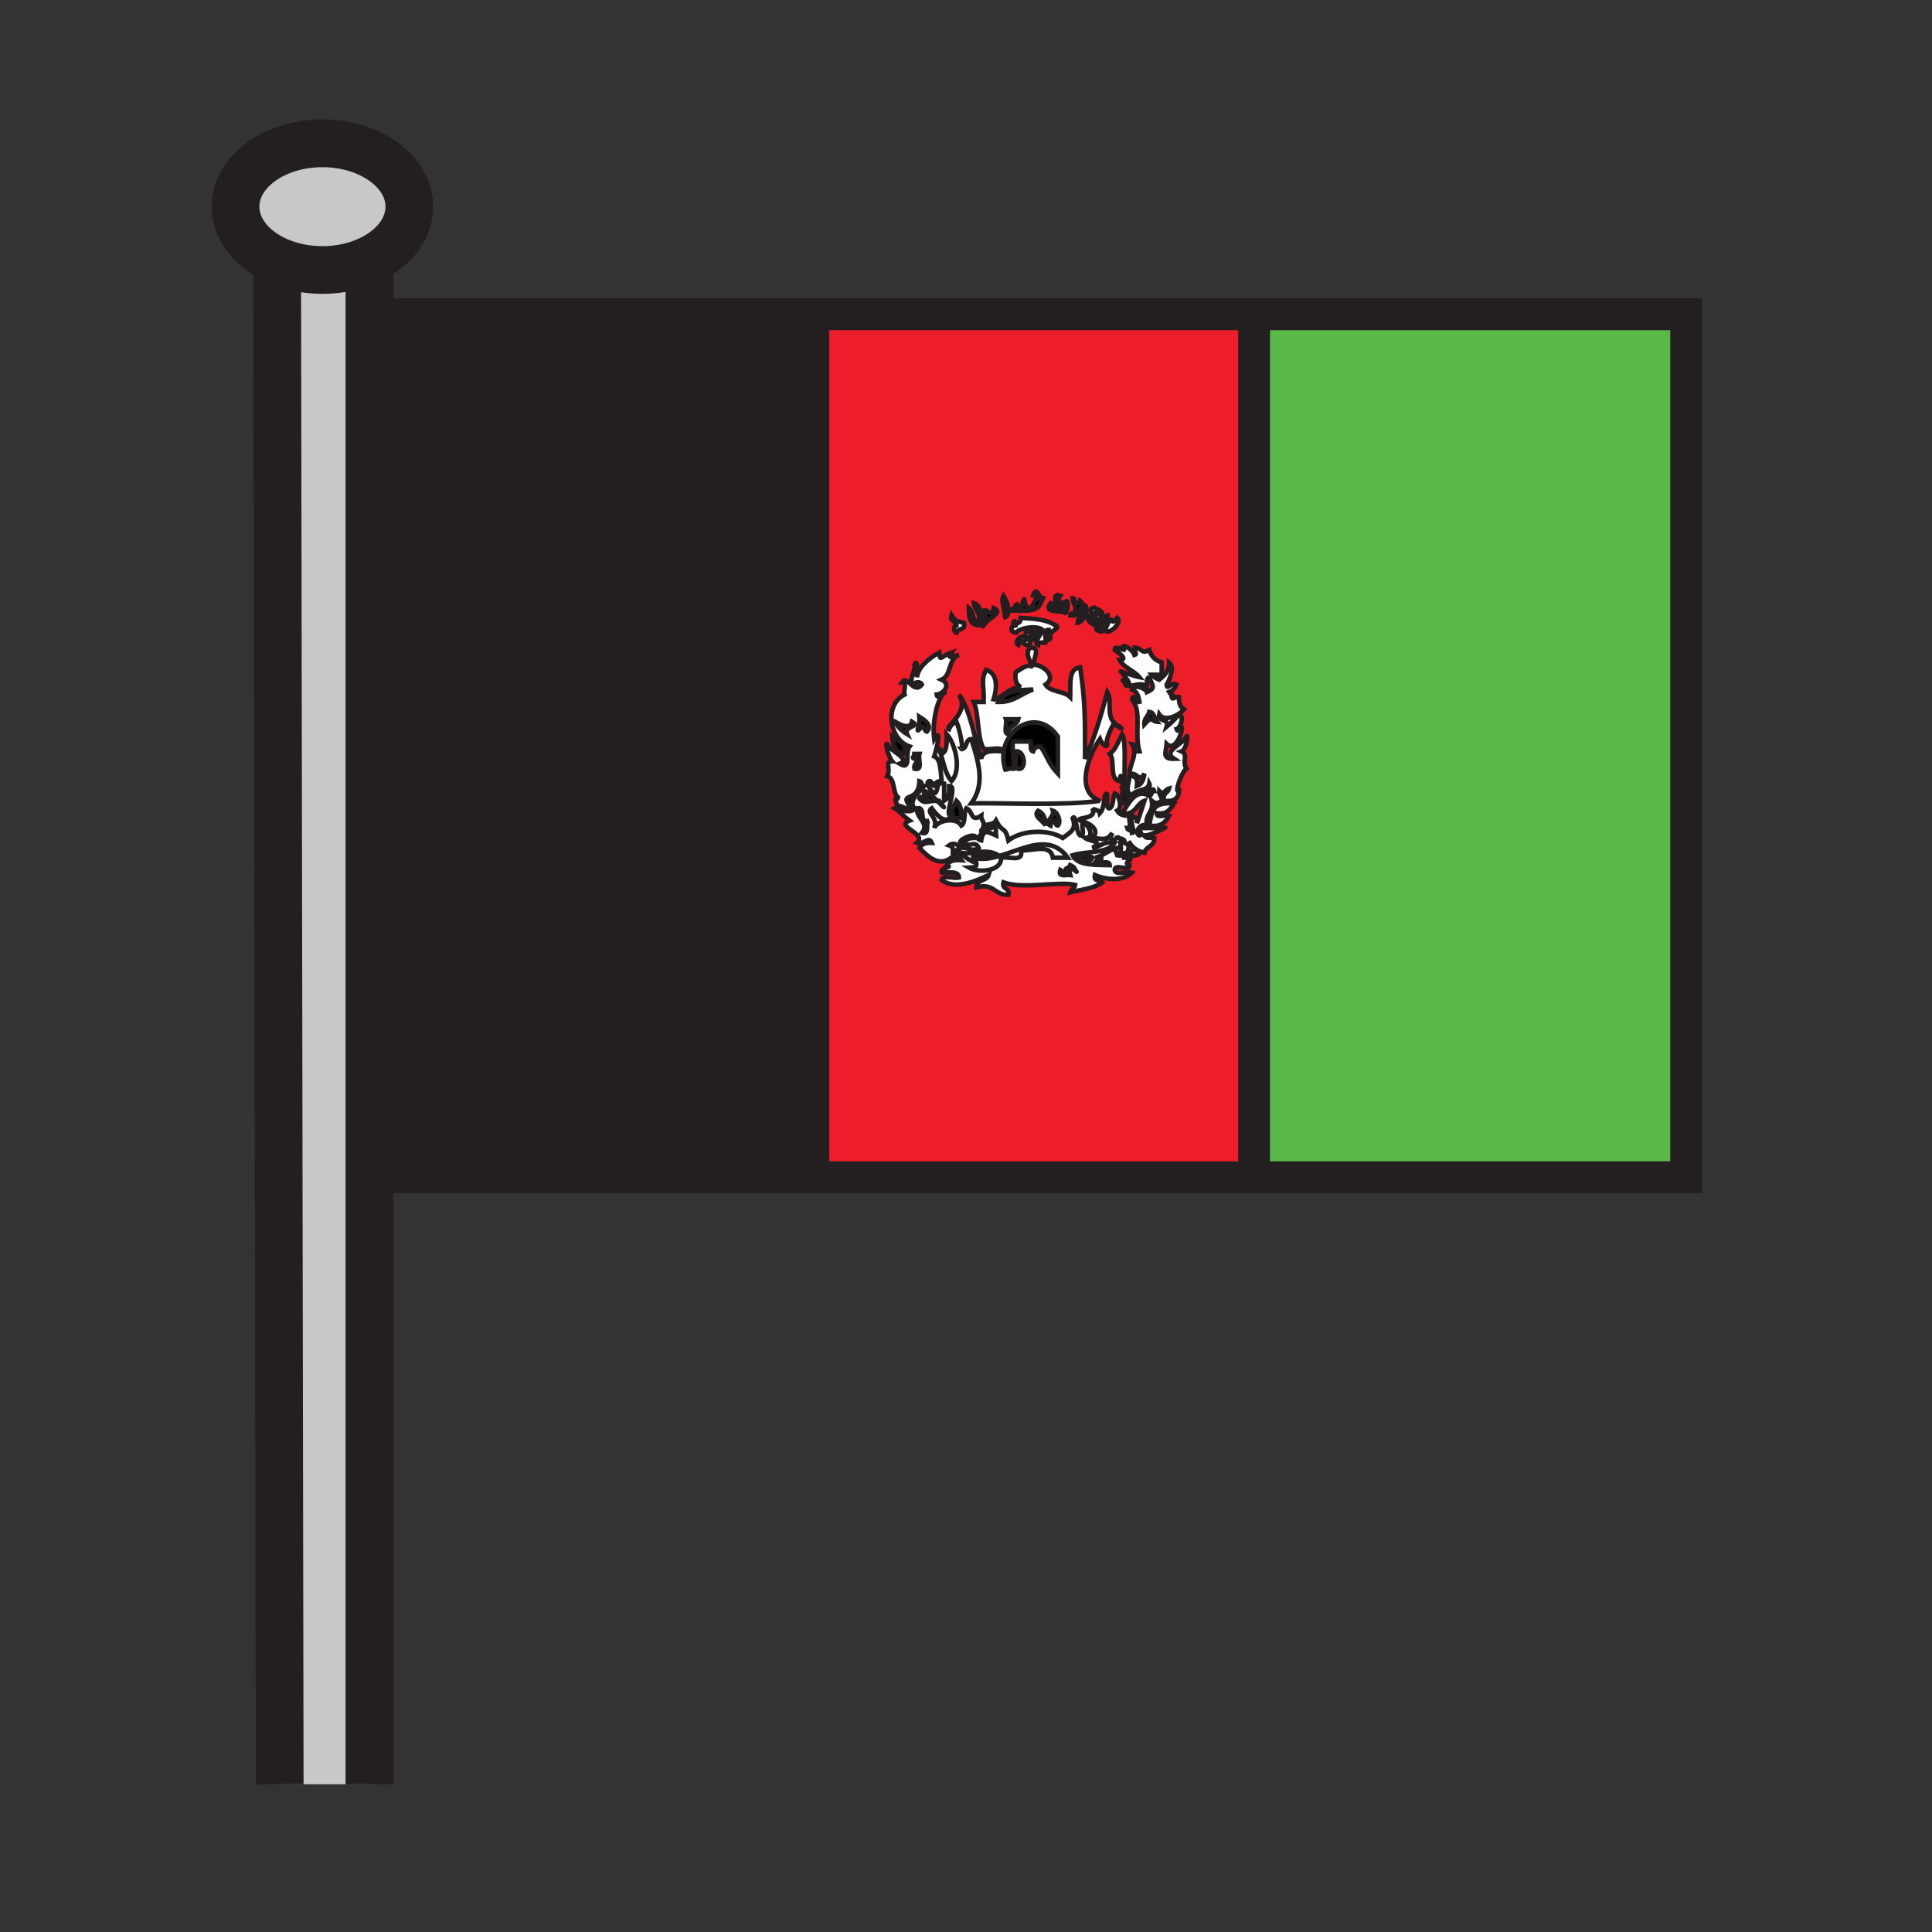 <?xml version="1.0" encoding="iso-8859-1"?>
<!-- Generator: Adobe Illustrator 12.0.1, SVG Export Plug-In . SVG Version: 6.00 Build 51448)  -->
<!DOCTYPE svg PUBLIC "-//W3C//DTD SVG 1.1//EN" "http://www.w3.org/Graphics/SVG/1.1/DTD/svg11.dtd">
<svg  version="1.1" id="Layer_1" xmlns="http://www.w3.org/2000/svg" xmlns:xlink="http://www.w3.org/1999/xlink" width="850.394" height="850.394"
	 viewBox="0 0 850.394 850.394" style="overflow:visible;enable-background:new 0 0 850.394 850.394;" xml:space="preserve">
<rect x="0" y="0" width="850.394" height="850.394" fill="#333333" stroke="none"/>
<g id="XMLID_1_">
	<g>
		<path style="fill:#C8C8C8;" d="M162.61,518.17v267.21h-39.49L122,114.77c5.8,2.59,12.62,4.08,19.92,4.08
			c7.62,0,14.73-1.63,20.69-4.43v23.92h-3.54l3.49,379.83H162.61z"/>
		<polygon style="fill:#58B947;" points="742.18,138.34 742.18,518.17 552,518.17 552,516 552,140 552,138.34 		"/>
		<path style="fill:#FFFFFF;" d="M510.24,314.41c1.85,2.65,5.75,1.64,8.569-0.2l0.141,0.2c-1.62,2.01-3.44,3.82-5.44,5.44
			c0.891-3.13-2.029-2.45-3.029-3.69C510.18,315.79,510.06,315.26,510.24,314.41z"/>
		<path style="fill:#FFFFFF;" d="M505.89,363.38c1.15-6.46,1.17-10.37,10.88-9.79c-1.59,2.4-2.88,5.1-7.609,4.35
			c-0.19,2.36,3.859,0.5,5.439,1.09C513.06,361.85,511.08,364.22,505.89,363.38z"/>
		<path d="M503.7,318.45c0-2.45,1.74-3.13,2.189-5.12c1.681,0.23,2.061,1.74,2.61,3.1c0.18,0.45,0.38,0.89,0.66,1.25
			c-2.09-0.18-2-2.79-5.45,1.09C503.7,318.66,503.7,318.55,503.7,318.45z"/>
		<path style="fill:#FFFFFF;" d="M501.54,308.97c-0.37-2.54-1.12-4.69-3.271-5.44c0.99-2.63,6.15-0.46,6.53,1.09
			c4.311-1.81,2.24-2.92,1.09-6.53l1.761-0.39c0.729,0.63,1.63,1.08,2.59,1.48c2.21-1.79,4.34-3.64,4.359-7.62
			c2.641,2.01,0.101,8.01-1.09,9.79c0.26,2.81,1.87-1.49,4.351,0c-0.61,1.57-1.7,2.66-3.261,3.27c0.61,1.02,3.021,1.65,1.091,2.18
			c0.47,1.61,1.39-0.43,3.26,0c-0.16,2.7,0.56,4.51,2.18,5.44c-0.59,0.68-1.399,1.37-2.32,1.97c-2.819,1.84-6.72,2.85-8.569,0.2
			c-0.181,0.85-0.061,1.38,0.24,1.75l-1.98,0.27c-0.55-1.36-0.93-2.87-2.61-3.1c-0.449,1.99-2.189,2.67-2.189,5.12l-2.99-0.02
			c0.06-4.11-0.16-7.91-2.44-10.55C498.88,304.73,499.97,309.55,501.54,308.97z"/>
		<path style="fill:#FFFFFF;" d="M493.92,357.94c2.561-3.54,5.68-11.32,11.97-7.61c1.181-0.27,0.74-2.17,2.181-2.18
			c-0.391-1.53-1.92-0.09-2.181,1.09c-3.26-0.72,1.04-2.33,0-4.36c-0.59,3.77-6.5,2.21-7.62,5.45c-3.43-1.85-1.35-5.07-1.079-8.71
			c2.859-0.33,3.569,1.51,3.26,4.35c2.149-0.75,2.899-2.9,3.26-5.44c-2.49,4.34-2.25-0.42-6.52,0c0.18-5,3.76-8.29,1.079-13.06
			c2.061,0.12,0.761,3.6,3.271,3.27c-1.19-3.85-0.88-8.23-0.83-12.31l2.99,0.02c0,0.1,0,0.21,0.01,0.32
			c3.45-3.88,3.36-1.27,5.45-1.09c-0.28-0.36-0.48-0.8-0.66-1.25l1.98-0.27c1,1.24,3.92,0.56,3.029,3.69c2-1.62,3.82-3.43,5.44-5.44
			c2.63,0.99,0.46,6.15-1.09,6.53c0.39,1.53,1.92,0.1,2.18-1.09c0.97,1.07-2.47,11.45-6.53,7.62c-0.31,3.69-2.16,6.68,3.26,6.53
			c-5.329-3.47,4.011-6.34,5.44-9.79c0.91-1.65,0.24,5.62-2.17,6.53c3.2,1.51,0.11,3.98,2.17,7.61c-2.06,1.34-5.61,11.12-3.26,9.8
			c-0.15,3.48-2.47,4.79-6.53,4.35c-0.93-3.47,1.71-3.36,2.18-5.44c-2.22,0.61-2.14,3.27-4.359,1.09c-0.13,1.95,1.34,2.29,1.09,4.35
			c-1.61,1.26-2.74,1.26-4.35,0c0.939,5.29-3.12,5.59-2.181,10.88c-2.229-0.92-4.03,1.08-4.21,2.69l-1.729-0.05
			c0.13-1.35-1.48-4.57-0.591-6.99c1.341,0.48,2.24,1.39,2.181,3.27c1.149-3.2,2.17-6.53,3.26-9.8
			C499.96,353.83,500.08,359.02,493.92,357.94z"/>
		<path d="M496.1,353.59c-3.93,1.03-1.52-4.29-2.18-6.53C496.7,347.18,496.08,350.71,496.1,353.59z"/>
		<path style="fill:#FFFFFF;" d="M492.83,319.85c2.5,1.71-1.03,0.32-1.96-1.3C491.4,319.02,492.04,319.46,492.83,319.85z"/>
		<path style="fill:#FFFFFF;" d="M492.83,343.8c-4.811-0.63-1.8-9.09-4.35-11.97c2.76-1.96,3.75-5.69,5.439-8.71
			c1.78,2.42,0.88,14.87,1.09,21.76C493.8,349.32,493.62,336.67,492.83,343.8z"/>
		<path style="fill:#FFFFFF;" d="M490.66,286.12c-0.311-2.98,6.5,1.93,3.26-1.09c0.76-2.07,4.95,1.47,5.44,3.26
			c1.62-0.47-0.431-1.39,0-3.26c3.85,0.36,2.68,2.99,6.529,1.09c0.83,2.8,2.641,4.61,5.44,5.44c0,1.81,0,3.63,0,5.44
			c-1.45,0-2.9,0-4.35,0c0.199,0.26,0.42,0.49,0.67,0.7l-1.761,0.39c-1.479,0.34-0.899,2.72-1.09,4.35
			c-2.68-3.49-9.5,2.09-9.79-2.17c-2.59-2.19,1.21,0.48,2.181,1.08c-0.641-2.26-2.29-3.51-3.271-5.44
			c-3.07-1.38,5.49,1.78,7.62,2.18c-2.43-3.01-6.82-4.06-8.71-7.62C496.22,290.44,493.65,288.05,490.66,286.12z"/>
		<path style="fill:#FFFFFF;" d="M490.66,317.68c-0.05,0.29,0.04,0.59,0.21,0.87c-0.16-0.13-0.311-0.28-0.45-0.42
			C490.5,317.97,490.58,317.82,490.66,317.68z"/>
		<path style="fill:#FFFFFF;" d="M486.3,277.41c4.41-10.15,1.61-0.25,5.44-5.44C494.31,273.73,488.16,279.87,486.3,277.41z"/>
		<path style="fill:#FFFFFF;" d="M475.42,361.21c-2.35-1.72,7.73-0.18,5.44-5.44c0.88,0.93,2.979,0.64,3.26,2.17
			c1.16-1.17,1.56-3.11,1.85-5.16c0.11-0.81,0.21-1.64,0.33-2.45c2.351-3.99-0.41,6.08,2.181,5.44c1.8-1.1,1.18-4.62,2.18-6.53
			c1.84,0.44,3.63,6.38,1.08,7.62c0.93,1.61,2.74,2.34,5.45,2.17c-0.601,1.58,1.27,5.63-1.091,5.44c0.271,1.19,2.16,0.74,2.17,2.18
			c0.391-0.03,0.561-0.26,0.591-0.63l1.729,0.05c-0.09,0.76,0.19,1.43,0.95,1.67c2.46-0.61-1.32-1.7,1.09-3.27c3.26,0,6.53,0,9.79,0
			c2.561-1.39-5.47,3.41-8.71,3.27c0.34,1.47,2.73,0.9,4.36,1.09c0.189,3.82-3.681,3.58-4.36,6.53c-1.09-0.25-2.06-0.6-2.93-1.06
			c-1.5-0.8-2.69-1.91-3.59-3.3c-1.261,0.54,1.279,5.69-4.36,4.36c1.84-2.52-1.73-6.57,2.18-4.36c0.33-2.51-3.149-1.21-3.27-3.26
			c0.41,1.9-4.38,3.97-2.17-1.09c-2.45,3.51-3.62,2.64-8.71,2.18C484.35,365.47,480.08,362.32,475.42,361.21z"/>
		<path style="fill:#FFFFFF;" d="M485.21,277.41c-0.47,1.62-1.39-0.43-3.26,0c2.45-1.54,2.14-5.84,5.439-6.53
			C487.16,272.93,483.03,276.54,485.21,277.41z"/>
		<path style="fill:#FFFFFF;" d="M481.95,275.24c-1.59-0.95-3.45-1.63-3.271-4.36c2.17,0.02,1.391,2.97,4.36,2.18
			c-1.09-1.45-1.8-3.28-3.271-4.35c1.95-2.65,4.021-0.58,2.181,2.17c0.97-0.48,1.95-0.95,2.17-2.17
			C487.08,270.35,482.39,273.4,481.95,275.24z"/>
		<path d="M474.33,274.15c0.28-3.35,2.36-4.9,3.27-7.62C479.35,267.65,477,273.84,474.33,274.15z"/>
		<path d="M480.86,377.53c-1.29,2.93-5.67,0-7.62,0C473.92,375.21,479.94,376.51,480.86,377.53z"/>
		<path d="M473.24,269.79c0.79-3.32-1.11-3.96-1.09-6.52c1.06,0.03,0.85,1.33,1.09,2.17c1.27,0.18,1.939-0.24,2.18-1.09
			c1.86,1.24-0.38,7.53-4.35,6.53C471.1,269.83,472.4,270.04,473.24,269.79z"/>
		<path d="M471.07,385.15c-1.931-0.25-5.45,1.1-4.36-2.18c0.88,0.58,1.771,1.14,3.271,1.09c-2.16-2.51,0.27-1.21,1.09-3.26
			c0.97,0.48,1.939,0.95,2.17,2.17C476.13,386.16,469.25,378.39,471.07,385.15z"/>
		<path d="M462.36,265.44c1.06,0.03,0.85,1.33,1.09,2.18c3.09,0.19-1.32-7.12,3.26-5.44c-0.91,1.26-1.43,2.92-1.08,5.44
			c1.68-2.62,2.28-4.65,2.17,1.09c1.28-0.18,0.92-1.99,1.09-3.27c1.49-3.47,1.49,4.26,0,4.35
			C467.92,268.4,458.89,270.38,462.36,265.44z"/>
		<path d="M462.36,363.38c-3.17-1.52,1.93-3.74,1.09-6.52c2.41,0.76,3.609,5.1,2.18,6.52c-1.06-0.03-0.85-1.33-1.09-2.17
			C463.57,361.69,462.59,362.16,462.36,363.38z"/>
		<path d="M460.18,363.38c-1.08-2.31-5.609-4.05-3.26-6.52C459.2,357.84,460.24,360.07,460.18,363.38z"/>
		<path d="M439.51,308.97c2.351-4.54,8.391-5.39,15.23-5.44C449.5,305.18,446.5,309.07,439.51,308.97z"/>
		<path style="fill:#FFFFFF;" d="M448.21,283.94c-2.5-1.36,2.66-6.27,3.271-2.17c1.609-0.48-0.431-1.4,0-3.27
			c2.779-1.87,3.81,1.25,5.439-1.09c3.21,0.95-2.53,1.63-1.09,4.36c-1.271-0.18-0.92-1.99-1.09-3.27c-2.26,0.28-0.3,4.78-2.17,5.44
			C449.5,284.14,449.84,279.66,448.21,283.94z"/>
		<path d="M449.3,338.35c-4.14,0.88-1.38-5.14-2.18-7.61C450.36,330.13,451.96,336.67,449.3,338.35z"/>
		<path d="M444.95,268.71c0.71-1.11,2.5-1.13,2.17-3.27c2.95,4.12,2.64,0.31,3.27-1.09c1.261-2.66-0.51,3.27,3.261,3.27
			c1.479-1.07,1.409-3.67,3.27-4.35c-0.03-1.06-1.33-0.85-2.18-1.09c1.63-4.59,1.95,0.6,4.359,1.09
			C456.97,267.63,457.85,269.31,444.95,268.71z"/>
		<path style="fill:#FFFFFF;" d="M446.04,274.15c0.2-1.24,1.09-0.61,1.08,0c1.86,0.4,2.06-0.85,2.18-2.18
			c5.601,0.35,11.01,0.48,15.24,3.27c3.04,1.4-3.43,2.25-2.18,5.44c-1.4,3.38-1.4-3.09,0-3.27c-3.66-1.12-1.69,3.39-2.181,5.44
			c-1.54-0.09-3.08-0.18-3.26,1.09c-2.08-0.77,1.32-5.11,2.18-6.53c-2.529-2.45-10.38-0.99-11.979,1.09c-2.54-0.32-2.54-2.94,0-3.26
			C447.33,274.31,446.7,274.21,446.04,274.15z"/>
		<path d="M443.86,323.12c-2.4-0.14-0.46-4.62-1.091-6.53c1.811,0,3.631,0,5.44,0C447.54,319.54,443.67,319.3,443.86,323.12z"/>
		<path d="M442.77,339.44c-5.97-16.3,12.931-29.8,22.86-15.23c0,5.44,0,10.88,0,16.32c-4.28-4.57-4.51-7.57-7.62-11.97
			c-1.859-0.05-2.819,0.81-3.27,2.18c-1.471-0.34-0.9-2.73-1.09-4.36c-2.53,0-5.07,0-7.61,0c-1.05,0.77,0.71,7.94,0,11.97
			C444.49,338.26,442.96,338.18,442.77,339.44z"/>
		<path d="M441.68,271.97c2.03-1.04-1.649-6.83,0-9.79C443.07,264.16,445.79,271.04,441.68,271.97z"/>
		<path d="M432.98,275.24c-1.561,2.03,2.26-3.07,0-6.53c1.75-0.31,1.869,1.03,3.26,1.08c1.06-0.02,0.85-1.33,1.09-2.17
			C442.25,269.61,434.08,272.56,432.98,275.24z"/>
		<path style="fill:#FFFFFF;" d="M431.89,369.91c-1.17-0.26-1.37-0.63-1.18-1.09c0.32-0.83,1.85-1.96,1.18-3.26
			c0.19-0.53,0.67-0.75,1.29-0.85c1.57-0.26,3.95,0.3,4.15-1.33c1.479,0.34,0.9,2.73,1.09,4.36
			C434.9,366.24,432.72,364.57,431.89,369.91z"/>
		<path style="fill:#FFFFFF;" d="M421.01,374.27c2.81-3.22,6.82,1.51,9.79-1.09c-1.74-3.59-4.069,0.15-6.53-2.18
			c0.93-1.61,2.74-2.34,5.44-2.17l1-0.01c-0.19,0.46,0.01,0.83,1.18,1.09c0.83-5.34,3.011-3.67,6.53-2.17
			c-0.189-1.63,0.39-4.02-1.09-4.36c-0.2,1.63-2.58,1.07-4.15,1.33l-0.199-1.33c1.939-0.6,4.52-0.55,5.439-2.17
			c3,5.85,3.9,2.02,5.44,8.7c5.939-4.55,17.25-5.12,23.939-1.08c3.22-2.53,6.25-3.57,4.351-8.71c1.529-2.16,1.51,6.4,3.27,7.62
			c2.36,0.18,0.49-3.86,1.09-5.44c2.271-0.24,5.88,6.57,1.09,6.53c2.15,1.67,8.49,1.24,3.261,4.35c3.63-0.37,4.83-3.15,9.8-2.18
			c-3.12,4.86-12.45,3.52-18.51,5.44c0.069,0.15,0.14,0.29,0.22,0.42l-2.39,0.67c-10.58-14.81-28.36,3.66-41.36,0
			c-2.36-2.08,7.96-0.68,10.89-1.09C432.56,372.4,425.66,377.91,421.01,374.27z"/>
		<path d="M430.8,275.24c-3.859-0.13-4.38-3.61-4.35-7.62c1.81,1.45,1.689,4.84,3.26,6.53c3.55-2.58-1-6.17-1.09-8.71
			C431.73,266.25,433.06,272.43,430.8,275.24z"/>
		<path style="fill:#FFFFFF;" d="M424.27,371c-5.42,0.42,4.63-5.46,5.44-2.17C427.01,368.66,425.2,369.39,424.27,371z"/>
		<path style="fill:#FFFFFF;" d="M423.48,329.62c-0.05,0.19-0.15,0.22-0.3,0.03C423.29,329.65,423.39,329.64,423.48,329.62z"/>
		<path d="M419.92,360.12c-2.45-2.44,0.07-5.45,1.09-7.62c1.68,1.58,2.28,4.25,2.17,7.62C422.1,360.12,421.01,360.12,419.92,360.12z
			"/>
		<path style="fill:#FFFFFF;" d="M417.74,372.09c2.72-2.09,4.47,1.66,6.53-1.09c2.46,2.33,4.79-1.41,6.53,2.18
			c-2.97,2.6-6.98-2.13-9.79,1.09c4.65,3.64,11.55-1.87,18.5,2.17c-2.93,0.41-13.25-0.99-10.89,1.09c13,3.66,30.78-14.81,41.36,0
			c-2.181,0-4.351,0-6.53,0c-1.22-6.48-8.9-2.81-14.15-3.26c1.55,5.54-5.479,2.5-8.7,3.26c0.46,5.94-9.729,6.93-14.149,4.35
			c1.71-0.1,3.77,0.15,3.26-2.17c-3.29-0.39-7.37-5.62-9.79-3.27C418.45,375.7,420.87,373.13,417.74,372.09z"/>
		<path style="fill:#FFFFFF;" d="M421.01,275.24c-0.02-2.17-2.97-1.39-2.18-4.36c2,3.13,2.71,2.46,5.44,3.27
			c0.96,3.49-2.82,2.25-3.26,4.35C419.62,278.25,419.58,275.25,421.01,275.24z"/>
		<path style="fill:#FFFFFF;" d="M447.12,330.74c0.8,2.47-1.96,8.49,2.18,7.61C451.96,336.67,450.36,330.13,447.12,330.74z
			 M442.77,316.59c0.631,1.91-1.31,6.39,1.091,6.53c-0.19-3.82,3.68-3.58,4.35-6.53C446.4,316.59,444.58,316.59,442.77,316.59z
			 M465.63,324.21c-9.93-14.57-28.83-1.07-22.86,15.23c0.19-1.26,1.721-1.18,3.271-1.09c0.71-4.03-1.05-11.2,0-11.97
			c2.54,0,5.08,0,7.61,0c0.189,1.63-0.381,4.02,1.09,4.36c0.45-1.37,1.41-2.23,3.27-2.18c3.11,4.4,3.34,7.4,7.62,11.97
			C465.63,335.09,465.63,329.65,465.63,324.21z M439.51,308.97c6.99,0.1,9.99-3.79,15.23-5.44
			C447.9,303.58,441.86,304.43,439.51,308.97z M421.01,317.68c-1.57,0.61-2.66,1.7-3.27,3.26c-2.3-1.14,9.439-7.09,4.36-15.23
			c5.26,7.43,6.61,18.77,9.79,28.29c0.5-3.85,5.15-3.55,9.79-3.26c-0.81-2.46-6.1-0.43-8.699-1.09
			c-3.021-5.33-1.931-14.76-4.36-20.68c1.46,0,2.91,0,4.36,0c0.279-7.16-1.431-9.55,1.09-14.14c5.5,1.65,4.64,8.71,3.26,13.05
			c2.11,0.62,6.77-5.52,11.97-5.44c-1.85-1.05-2.8-3-2.18-6.53c2.11-1.3,5.52-4.15,7.62-2.17c-0.88-1.74-4.12-6.64-1.09-8.71
			c5.35-0.07-0.42,6.84,2.18,7.62c4.11,0.62,9.22,5.47,4.35,8.7c2.11,3.34,8.17,2.72,10.891,5.45c0.22-5.59-0.94-12.55,4.35-13.06
			c2.16,13.92,2.24,22.28,2.18,40.26c4.061-9,7.051-19.06,9.79-29.38c2.42,3.83-0.649,9.64,3.03,13.51c-1.43,2.62-4.1,8.2-3.03,9.34
			c-0.319,2.59-2.939-1.21-3.27-2.17c-4.64,6.69-11.36,22.89,0,27.2c-16.51,2.22-41.66,0.83-56.58,1.09
			c6.22-8.48,3.26-17.86,0-28.29c-2.69,0.1-1.65,3.93-4.06,4.32C423.79,328.49,422.58,321.61,421.01,317.68z"/>
		<path style="fill:#FFFFFF;" d="M416.35,304.64c-0.07,0.02-0.14,0.04-0.22,0.07C416.2,304.67,416.28,304.65,416.35,304.64z"/>
		<path style="fill:#FFFFFF;" d="M466.71,382.97c-1.09,3.28,2.43,1.93,4.36,2.18c-1.82-6.76,5.06,1.01,2.17-2.18
			c-0.23-1.22-1.2-1.69-2.17-2.17c-0.82,2.05-3.25,0.75-1.09,3.26C468.48,384.11,467.59,383.55,466.71,382.97z M422.1,386.24
			c-0.16-3.11-4.54-1.99-7.62-2.18c-0.95-2.23,5.53-2.17,2.17-3.26c1-1.9,3.41-2.4,6.53-2.18c-0.79-1.02-1.98-1.65-3.26-2.18
			c2.42-2.35,6.5,2.88,9.79,3.27c0.51,2.32-1.55,2.07-3.26,2.17c4.42,2.58,14.609,1.59,14.149-4.35c3.221-0.76,10.25,2.28,8.7-3.26
			c5.25,0.45,12.931-3.22,14.15,3.26c2.18,0,4.35,0,6.53,0l2.39-0.67c2.46,4.23,9.63,3.74,16.11,3.94
			c-0.141-2.41-4.62-0.47-6.53-1.09c1.29-1.56,5.77-2.06,0-2.18c3.85-0.87,6.02-3.41,9.79-4.35c-1.3,1.43-0.42,1.71,0,3.26
			c4.54,1.21,5.819-3.55,8.87-1.78c0.29,0.17,0.6,0.4,0.93,0.7c-0.46,2.44-5.78,0.03-6.53,2.17c6.63,0.45-2,1.99,2.181,3.27
			c0.17,3.08-6.71-0.91-6.53,2.17c0.46,2.44,5.359,0.44,7.609,1.09c-3.8,3.9-11.21,3.35-16.319,1.09c-0.75,2.93,2.25,2.1,3.26,3.26
			c-3.54,2.63-9.19,3.15-14.14,4.36c0.38-1.43,1.91-1.71,2.17-3.27c-7.16-1.74-22.9,2.03-31.561-1.09
			c-0.81,3.35,2.99,2.1,2.181,5.45c-6.16,0.35-6.19-5.42-14.15-3.27c0.04-3.6,4.6-2.66,5.44-5.44c-2.78,1.23-14,7.34-20.67,2.18
			C414.95,384.89,419.84,386.89,422.1,386.24z"/>
		<path style="fill:#FFFFFF;" d="M413.39,329.65c1.06,0.03,0.84,1.33,1.09,2.18c2.51-1.12,2.25-5.01,2.17-8.71
			c3.58,3.7,6.9,15.48,2.18,20.68C415.77,340.32,415.09,334.47,413.39,329.65z"/>
		<path d="M412.53,352.46c0.27,0,0.56,0.02,0.86,0.04C417.06,357.24,415.32,355.15,412.53,352.46z"/>
		<path style="fill:#FFFFFF;" d="M473.24,377.53c1.95,0,6.33,2.93,7.62,0C479.94,376.51,473.92,375.21,473.24,377.53z
			 M463.45,356.86c0.84,2.78-4.26,5-1.09,6.52c0.229-1.22,1.21-1.69,2.18-2.17c0.24,0.84,0.03,2.14,1.09,2.17
			C467.06,361.96,465.86,357.62,463.45,356.86z M460.18,363.38c0.061-3.31-0.979-5.54-3.26-6.52
			C454.57,359.33,459.1,361.07,460.18,363.38z M421.01,352.5c-1.02,2.17-3.54,5.18-1.09,7.62c1.09,0,2.18,0,3.26,0
			C423.29,356.75,422.69,354.08,421.01,352.5z M409.04,343.8c1.44,0.01,0.99,1.9,2.17,2.17c0.45-1.37,1.41-2.22,3.27-2.17
			c-0.57-6.83-0.81-9.79-3.27-10.89c0.24-0.67,0.62-1.98,0.96-3.4l1.22,0.14c1.7,4.82,2.38,10.67,5.44,14.15
			c4.72-5.2,1.4-16.98-2.18-20.68l1.09-2.18c0.61-1.56,1.7-2.65,3.27-3.26c1.57,3.93,2.78,10.81,2.47,11.94
			c-0.09,0.02-0.19,0.03-0.3,0.03c0.15,0.19,0.25,0.16,0.3-0.03c2.41-0.39,1.37-4.22,4.06-4.32c3.26,10.43,6.22,19.81,0,28.29
			c14.92-0.26,40.07,1.13,56.58-1.09l1.85,0.28c-0.29,2.05-0.689,3.99-1.85,5.16c-0.28-1.53-2.38-1.24-3.26-2.17
			c2.29,5.26-7.79,3.72-5.44,5.44c4.66,1.11,8.93,4.26,5.44,7.62c5.09,0.46,6.26,1.33,8.71-2.18c-2.21,5.06,2.58,2.99,2.17,1.09
			c0.12,2.05,3.6,0.75,3.27,3.26c-3.91-2.21-0.34,1.84-2.18,4.36c5.64,1.33,3.1-3.82,4.36-4.36c0.899,1.39,2.09,2.5,3.59,3.3
			l-0.17,0.36c-3.051-1.77-4.33,2.99-8.87,1.78c-0.42-1.55-1.3-1.83,0-3.26c-3.771,0.94-5.94,3.48-9.79,4.35
			c5.77,0.12,1.29,0.62,0,2.18c1.91,0.62,6.39-1.32,6.53,1.09c-6.48-0.2-13.65,0.29-16.11-3.94c-0.08-0.13-0.15-0.27-0.22-0.42
			c6.06-1.92,15.39-0.58,18.51-5.44c-4.97-0.97-6.17,1.81-9.8,2.18c5.229-3.11-1.11-2.68-3.261-4.35c4.79,0.04,1.181-6.77-1.09-6.53
			c-0.6,1.58,1.271,5.62-1.09,5.44c-1.76-1.22-1.74-9.78-3.27-7.62c1.899,5.14-1.131,6.18-4.351,8.71
			c-6.689-4.04-18-3.47-23.939,1.08c-1.54-6.68-2.44-2.85-5.44-8.7c-0.92,1.62-3.5,1.57-5.439,2.17c0.239-2.05-1.23-2.4-1.091-4.35
			c-4.819,3.09-3.439-1.94-6.53-3.26c-1.32,1.94-0.2,6.33-2.18,7.61c-2.66-4.21-10.95-1.98-11.97,1.09c2.09-4.71-4.02-6.74-1.09-8.7
			c1.93,2.6,5.95,7.73,8.71,3.26c-3.89,0.72,3.23-13.56-1.09-13.06c0.23,3.13-0.27,5.53-2.17,6.53c0-2.54,0-5.08,0-7.62
			c-4.05-1.14-2.14,3.67-4.36,4.36c-0.68-0.42-1.97-1.95-2.58-3.29C408.17,344.92,408.11,344.01,409.04,343.8z"/>
		<path d="M404.68,351.41c0.39-1.52,1.92-0.09,2.18,1.09c3.26-0.71-1.04-2.32,0-4.35c1.52,0.49,3.83,2.53,5.67,4.31
			C408.16,352.35,407.05,354.23,404.68,351.41z"/>
		<path d="M403.6,355.77c4.43-0.81,0.2,7.05,5.44,5.44c-2.16,0.74,0.67,6.48-3.27,5.44C409.32,362.31,403.26,360.3,403.6,355.77z"/>
		<path d="M405.77,319.85c-2.54,2.84-1.87,1.62-1.37-0.78c0.21-1.04,0.4-2.31,0.28-3.57c1.59,0.99,4.18,2.62,4.18,4.57
			c0,0.63-0.26,1.28-0.91,1.96C406.77,321.76,407.21,319.87,405.77,319.85z"/>
		<path d="M402.51,334c-1.58-0.48,0.11-0.95,0-2.17c0.72,0,1.45,0,2.17,0c-0.66,2.24,1.76,7.56-2.17,6.52
			c-0.45-2.62,1.98-2.36,1.09-5.44C402.67,332.71,402.57,333.34,402.51,334z"/>
		<path style="fill:#FFFFFF;" d="M401.42,317.68c-1.1,4.64-7.89-0.44-7.89-0.27l-1.08,0.03c-0.48-4.65,1.19-9.45,5.7-11.73
			c-0.59-1.58,1.27-5.63-1.08-5.44c2.37-3.46,5.04,5.59,8.7,1.08c-0.25-1.38-3.25-1.42-3.26,0c-3.22-1.9,0.63-5.79,0-8.7
			c1.5-3.47,1.07,3.84,1.09,5.44c0.62-4.5,4.82-7.95,9.79-10.88c0.42,4.41,0.7,1.53,5.44,0c-2.25,3.41,0.75,1.42,3.27,1.08
			c-4.72,1.46-3.28,9.07-7.62,10.89c4.11,1.83,1.29,6.14-2.18,6.53c0.25,2.14,2.11-0.16,3.55-0.88c-2.17,1.27-4.59,8.09-4.84,15.32
			l-2.15-0.08c0-1.95-2.59-3.58-4.18-4.57c0.12,1.26-0.07,2.53-0.28,3.57l-1.89-0.07C402.66,318.66,402.41,318.26,401.42,317.68z"/>
		<path d="M398.15,331.83c-3.89-0.46-5.23-3.47-5.44-7.62C394.95,326.32,399.35,326.27,398.15,331.83z"/>
		<path d="M394.89,355.77c0.99-2.98,3.81,1.93,5.44-1.09c-4.54-6.38,3.97-0.8,4.35-10.88c1.18,0.27,0.74,2.16,2.18,2.17
			c-1.77,2.27-7.33,6.39-4.35,9.8c-0.66,2.23-6.26,1.11-7.5,0.11C394.96,355.85,394.92,355.81,394.89,355.77z"/>
		<path style="fill:#FFFFFF;" d="M406.86,352.5c-0.26-1.18-1.79-2.61-2.18-1.09c2.37,2.82,3.48,0.94,7.85,1.05
			c2.79,2.69,4.53,4.78,0.86,0.04c-0.3-0.02-0.59-0.04-0.86-0.04c-1.84-1.78-4.15-3.82-5.67-4.31
			C405.82,350.18,410.12,351.79,406.86,352.5z M409.04,361.21c-5.24,1.61-1.01-6.25-5.44-5.44c-0.34,4.53,5.72,6.54,2.17,10.88
			C409.71,367.69,406.88,361.95,409.04,361.21z M400.33,361.21c-2.02-1.47-3.61-3.38-5.64-4.85l0.32-0.48c1.24,1,6.84,2.12,7.5-0.11
			c-2.98-3.41,2.58-7.53,4.35-9.8l1.77-0.02c0.61,1.34,1.9,2.87,2.58,3.29c2.22-0.69,0.31-5.5,4.36-4.36c0,2.54,0,5.08,0,7.62
			c1.9-1,2.4-3.4,2.17-6.53c4.32-0.5-2.8,13.78,1.09,13.06c-2.76,4.47-6.78-0.66-8.71-3.26c-2.93,1.96,3.18,3.99,1.09,8.7
			c1.02-3.07,9.31-5.3,11.97-1.09c1.98-1.28,0.86-5.67,2.18-7.61c3.09,1.32,1.71,6.35,6.53,3.26c-0.14,1.95,1.33,2.3,1.091,4.35
			l0.199,1.33c-0.62,0.1-1.1,0.32-1.29,0.85c0.67,1.3-0.859,2.43-1.18,3.26l-1,0.01c-0.81-3.29-10.86,2.59-5.44,2.17
			c-2.06,2.75-3.81-1-6.53,1.09c3.13,1.04,0.71,3.61,2.18,4.35c-5.88,5.91-11.22,1.03-15.24-3.26c0.93-1.62,2.74-2.34,5.44-2.18
			c-1.34-3.3-3.74,1.18-6.52,0C408.32,366.83,393.59,363.78,400.33,361.21z"/>
		<path d="M393.53,317.41c0-0.17,6.79,4.91,7.89,0.27c0.99,0.58,1.24,0.98,1.09,1.32c-0.44,1.02-4.48,1.46-3.27,4.12
			c-2.27-1.35-4.09-3.17-5.44-5.44C393.61,317.51,393.53,317.42,393.53,317.41z"/>
		<path style="fill:#ED1E29;" d="M516.77,353.59c-9.71-0.58-9.729,3.33-10.88,9.79c5.19,0.84,7.17-1.53,8.71-4.35
			c-1.58-0.59-5.63,1.27-5.439-1.09C513.89,358.69,515.18,355.99,516.77,353.59z M493.92,347.06c0.66,2.24-1.75,7.56,2.18,6.53
			C496.08,350.71,496.7,347.18,493.92,347.06z M493.92,323.12c-1.689,3.02-2.68,6.75-5.439,8.71c2.55,2.88-0.461,11.34,4.35,11.97
			c0.79-7.13,0.97,5.52,2.18,1.08C494.8,337.99,495.7,325.54,493.92,323.12z M491.74,271.97c-3.83,5.19-1.03-4.71-5.44,5.44
			C488.16,279.87,494.31,273.73,491.74,271.97z M487.39,270.88c-3.3,0.69-2.989,4.99-5.439,6.53c1.87-0.43,2.79,1.62,3.26,0
			C483.03,276.54,487.16,272.93,487.39,270.88z M478.68,270.88c-0.18,2.73,1.681,3.41,3.271,4.36c0.439-1.84,5.13-4.89,2.17-6.53
			c-0.22,1.22-1.2,1.69-2.17,2.17c1.84-2.75-0.23-4.82-2.181-2.17c1.471,1.07,2.181,2.9,3.271,4.35
			C480.07,273.85,480.85,270.9,478.68,270.88z M477.6,266.53c-0.909,2.72-2.989,4.27-3.27,7.62
			C477,273.84,479.35,267.65,477.6,266.53z M472.15,263.27c-0.021,2.56,1.88,3.2,1.09,6.52c-0.84,0.25-2.141,0.04-2.17,1.09
			c3.97,1,6.21-5.29,4.35-6.53c-0.24,0.85-0.91,1.27-2.18,1.09C473,264.6,473.21,263.3,472.15,263.27z M463.45,267.62
			c-0.24-0.85-0.03-2.15-1.09-2.18c-3.471,4.94,5.56,2.96,6.529,4.35c1.49-0.09,1.49-7.82,0-4.35c-0.17,1.28,0.19,3.09-1.09,3.27
			c0.11-5.74-0.49-3.71-2.17-1.09c-0.35-2.52,0.17-4.18,1.08-5.44C462.13,260.5,466.54,267.81,463.45,267.62z M451.48,281.77
			c-0.61-4.1-5.771,0.81-3.271,2.17c1.63-4.28,1.29,0.2,4.36,0c1.87-0.66-0.09-5.16,2.17-5.44c0.17,1.28-0.181,3.09,1.09,3.27
			c-1.44-2.73,4.3-3.41,1.09-4.36c-1.63,2.34-2.66-0.78-5.439,1.09C451.05,280.37,453.09,281.29,451.48,281.77z M444.95,268.71
			c12.899,0.6,12.02-1.08,14.149-5.44c-2.409-0.49-2.729-5.68-4.359-1.09c0.85,0.24,2.149,0.03,2.18,1.09
			c-1.86,0.68-1.79,3.28-3.27,4.35c-3.771,0-2-5.93-3.261-3.27c-0.63,1.4-0.319,5.21-3.27,1.09
			C447.45,267.58,445.66,267.6,444.95,268.71z M447.12,275.24c-2.54,0.32-2.54,2.94,0,3.26c1.6-2.08,9.45-3.54,11.979-1.09
			c-0.859,1.42-4.26,5.76-2.18,6.53c0.18-1.27,1.72-1.18,3.26-1.09c0.49-2.05-1.479-6.56,2.181-5.44c-1.4,0.18-1.4,6.65,0,3.27
			c-1.25-3.19,5.22-4.04,2.18-5.44c-4.23-2.79-9.64-2.92-15.24-3.27c-0.12,1.33-0.319,2.58-2.18,2.18c0.01-0.61-0.88-1.24-1.08,0
			C446.7,274.21,447.33,274.31,447.12,275.24z M441.68,262.18c-1.649,2.96,2.03,8.75,0,9.79
			C445.79,271.04,443.07,264.16,441.68,262.18z M432.98,268.71c2.26,3.46-1.561,8.56,0,6.53c1.1-2.68,9.27-5.63,4.35-7.62
			c-0.24,0.84-0.03,2.15-1.09,2.17C434.85,269.74,434.73,268.4,432.98,268.71z M429.71,274.15c-1.57-1.69-1.45-5.08-3.26-6.53
			c-0.03,4.01,0.49,7.49,4.35,7.62c2.26-2.81,0.931-8.99-2.18-9.8C428.71,267.98,433.26,271.57,429.71,274.15z M424.27,274.15
			c-2.73-0.81-3.44-0.14-5.44-3.27c-0.79,2.97,2.16,2.19,2.18,4.36c-1.43,0.01-1.39,3.01,0,3.26
			C421.45,276.4,425.23,277.64,424.27,274.15z M416.13,304.71c0.08-0.03,0.15-0.05,0.22-0.07
			C416.28,304.65,416.2,304.67,416.13,304.71z M392.71,324.21c0.21,4.15,1.55,7.16,5.44,7.62
			C399.35,326.27,394.95,326.32,392.71,324.21z M395.98,336.18c5.42-2.04-4.67-5.78-5.44-8.71c-1.14-1.11,0.31,5.41,2.17,7.62
			c-3.49,0.04-0.48,3.09-2.17,6.53c3.92,1.16,1.88,8.28,5.44,9.79c-4.48-0.5,0.85,2.74-2.18,4.36c0.31,0.19,0.6,0.38,0.89,0.59
			c2.03,1.47,3.62,3.38,5.64,4.85c-6.74,2.57,7.99,5.62,3.27,9.79c2.78,1.18,5.18-3.3,6.52,0c-2.7-0.16-4.51,0.56-5.44,2.18
			c4.02,4.29,9.36,9.17,15.24,3.26c1.28,0.53,2.47,1.16,3.26,2.18c-3.12-0.22-5.53,0.28-6.53,2.18c3.36,1.09-3.12,1.03-2.17,3.26
			c3.08,0.19,7.46-0.93,7.62,2.18c-2.26,0.65-7.15-1.35-7.62,1.09c6.67,5.16,17.89-0.95,20.67-2.18c-0.841,2.78-5.4,1.84-5.44,5.44
			c7.96-2.15,7.99,3.62,14.15,3.27c0.81-3.35-2.99-2.1-2.181-5.45c8.66,3.12,24.4-0.65,31.561,1.09c-0.26,1.56-1.79,1.84-2.17,3.27
			c4.949-1.21,10.6-1.73,14.14-4.36c-1.01-1.16-4.01-0.33-3.26-3.26c5.109,2.26,12.52,2.81,16.319-1.09
			c-2.25-0.65-7.149,1.35-7.609-1.09c-0.18-3.08,6.7,0.91,6.53-2.17c-4.181-1.28,4.449-2.82-2.181-3.27
			c0.75-2.14,6.07,0.27,6.53-2.17c-0.33-0.3-0.64-0.53-0.93-0.7l0.17-0.36c0.87,0.46,1.84,0.81,2.93,1.06
			c0.68-2.95,4.55-2.71,4.36-6.53c-1.63-0.19-4.021,0.38-4.36-1.09c3.24,0.14,11.271-4.66,8.71-3.27c-3.26,0-6.53,0-9.79,0
			c-2.41,1.57,1.37,2.66-1.09,3.27c-0.76-0.24-1.04-0.91-0.95-1.67c0.18-1.61,1.98-3.61,4.21-2.69
			c-0.939-5.29,3.12-5.59,2.181-10.88c1.609,1.26,2.739,1.26,4.35,0c0.25-2.06-1.22-2.4-1.09-4.35c2.22,2.18,2.14-0.48,4.359-1.09
			c-0.47,2.08-3.109,1.97-2.18,5.44c4.061,0.44,6.38-0.87,6.53-4.35c-2.351,1.32,1.2-8.46,3.26-9.8c-2.06-3.63,1.03-6.1-2.17-7.61
			c2.41-0.91,3.08-8.18,2.17-6.53c-1.43,3.45-10.77,6.32-5.44,9.79c-5.42,0.15-3.569-2.84-3.26-6.53c4.061,3.83,7.5-6.55,6.53-7.62
			c-0.26,1.19-1.79,2.62-2.18,1.09c1.55-0.38,3.72-5.54,1.09-6.53l-0.141-0.2c0.921-0.6,1.73-1.29,2.32-1.97
			c-1.62-0.93-2.34-2.74-2.18-5.44c-1.87-0.43-2.79,1.61-3.26,0c1.93-0.53-0.48-1.16-1.091-2.18c1.561-0.61,2.65-1.7,3.261-3.27
			c-2.48-1.49-4.091,2.81-4.351,0c1.19-1.78,3.73-7.78,1.09-9.79c-0.02,3.98-2.149,5.83-4.359,7.62c-0.96-0.4-1.86-0.85-2.59-1.48
			c-0.25-0.21-0.471-0.44-0.67-0.7c1.449,0,2.899,0,4.35,0c0-1.81,0-3.63,0-5.44c-2.8-0.83-4.61-2.64-5.44-5.44
			c-3.85,1.9-2.68-0.73-6.529-1.09c-0.431,1.87,1.62,2.79,0,3.26c-0.49-1.79-4.681-5.33-5.44-3.26c3.24,3.02-3.57-1.89-3.26,1.09
			c2.99,1.93,5.56,4.32,2.17,4.35c1.89,3.56,6.28,4.61,8.71,7.62c-2.13-0.4-10.69-3.56-7.62-2.18c0.98,1.93,2.63,3.18,3.271,5.44
			c-0.971-0.6-4.771-3.27-2.181-1.08c0.29,4.26,7.11-1.32,9.79,2.17c0.19-1.63-0.39-4.01,1.09-4.35c1.15,3.61,3.221,4.72-1.09,6.53
			c-0.38-1.55-5.54-3.72-6.53-1.09c2.15,0.75,2.9,2.9,3.271,5.44c-1.57,0.58-2.66-4.24-3.271-1.09c2.28,2.64,2.5,6.44,2.44,10.55
			c-0.05,4.08-0.36,8.46,0.83,12.31c-2.51,0.33-1.21-3.15-3.271-3.27c2.681,4.77-0.899,8.06-1.079,13.06
			c4.27-0.42,4.029,4.34,6.52,0c-0.36,2.54-1.11,4.69-3.26,5.44c0.31-2.84-0.4-4.68-3.26-4.35c-0.271,3.64-2.351,6.86,1.079,8.71
			c1.12-3.24,7.03-1.68,7.62-5.45c1.04,2.03-3.26,3.64,0,4.36c0.261-1.18,1.79-2.62,2.181-1.09c-1.44,0.01-1,1.91-2.181,2.18
			c-6.29-3.71-9.409,4.07-11.97,7.61c6.16,1.08,6.04-4.11,9.79-5.44c-1.09,3.27-2.11,6.6-3.26,9.8c0.06-1.88-0.84-2.79-2.181-3.27
			c-0.89,2.42,0.721,5.64,0.591,6.99c-0.03,0.37-0.2,0.6-0.591,0.63c-0.01-1.44-1.899-0.99-2.17-2.18
			c2.36,0.19,0.49-3.86,1.091-5.44c-2.71,0.17-4.521-0.56-5.45-2.17c2.55-1.24,0.76-7.18-1.08-7.62c-1,1.91-0.38,5.43-2.18,6.53
			c-2.591,0.64,0.17-9.43-2.181-5.44c-0.12,0.81-0.22,1.64-0.33,2.45l-1.85-0.28c-11.36-4.31-4.64-20.51,0-27.2
			c0.33,0.96,2.95,4.76,3.27,2.17c-1.069-1.14,1.601-6.72,3.03-9.34c0.14,0.14,0.29,0.29,0.45,0.42c0.93,1.62,4.46,3.01,1.96,1.3
			c-0.79-0.39-1.43-0.83-1.96-1.3c-0.17-0.28-0.26-0.58-0.21-0.87c-0.08,0.14-0.16,0.29-0.24,0.45c-3.68-3.87-0.61-9.68-3.03-13.51
			C484.65,314.94,481.66,325,477.6,334c0.061-17.98-0.02-26.34-2.18-40.26c-5.29,0.51-4.13,7.47-4.35,13.06
			c-2.721-2.73-8.78-2.11-10.891-5.45c4.87-3.23-0.239-8.08-4.35-8.7c-2.6-0.78,3.17-7.69-2.18-7.62c-3.03,2.07,0.21,6.97,1.09,8.71
			c-2.101-1.98-5.51,0.87-7.62,2.17c-0.62,3.53,0.33,5.48,2.18,6.53c-5.2-0.08-9.859,6.06-11.97,5.44
			c1.38-4.34,2.24-11.4-3.26-13.05c-2.521,4.59-0.811,6.98-1.09,14.14c-1.45,0-2.9,0-4.36,0c2.43,5.92,1.34,15.35,4.36,20.68
			c2.6,0.66,7.89-1.37,8.699,1.09c-4.64-0.29-9.29-0.59-9.79,3.26c-3.18-9.52-4.529-20.86-9.79-28.29
			c5.08,8.14-6.66,14.09-4.36,15.23l-1.09,2.18c0.08,3.7,0.34,7.59-2.17,8.71c-0.25-0.85-0.03-2.15-1.09-2.18l-1.22-0.14
			c0.93-3.8,1.66-8.46-0.96-4.21c-0.21-1.69-0.27-3.43-0.2-5.15c0.25-7.23,2.67-14.05,4.84-15.32c-1.44,0.72-3.3,3.02-3.55,0.88
			c3.47-0.39,6.29-4.7,2.18-6.53c4.34-1.82,2.9-9.43,7.62-10.89c-2.52,0.34-5.52,2.33-3.27-1.08c-4.74,1.53-5.02,4.41-5.44,0
			c-4.97,2.93-9.17,6.38-9.79,10.88c-0.02-1.6,0.41-8.91-1.09-5.44c0.63,2.91-3.22,6.8,0,8.7c0.01-1.42,3.01-1.38,3.26,0
			c-3.66,4.51-6.33-4.54-8.7-1.08c2.35-0.19,0.49,3.86,1.08,5.44c-4.51,2.28-6.18,7.08-5.7,11.73c0.5,4.9,3.39,9.64,7.88,11.12
			C398.15,331.4,401.37,339.44,395.98,336.18z M552,516v2.17H358V514V144v-5.66h194V140V516z"/>
		<path style="fill:#FFFFFF;" d="M402.51,331.83c0.11,1.22-1.58,1.69,0,2.17c0.06-0.66,0.16-1.29,1.09-1.09
			c0.89,3.08-1.54,2.82-1.09,5.44c3.93,1.04,1.51-4.28,2.17-6.52C403.96,331.83,403.23,331.83,402.51,331.83z M390.54,327.47
			c0.77,2.93,10.86,6.67,5.44,8.71c5.39,3.26,2.17-4.78,4.35-7.62c-4.49-1.48-7.38-6.22-7.88-11.12l1.08-0.03
			c0,0.01,0.08,0.1,0.27,0.27c1.35,2.27,3.17,4.09,5.44,5.44c-1.21-2.66,2.83-3.1,3.27-4.12l1.89,0.07c-0.5,2.4-1.17,3.62,1.37,0.78
			c1.44,0.02,1,1.91,2.18,2.18c0.65-0.68,0.91-1.33,0.91-1.96l2.15,0.08c-0.07,1.72-0.01,3.46,0.2,5.15
			c2.62-4.25,1.89,0.41,0.96,4.21c-0.34,1.42-0.72,2.73-0.96,3.4c2.46,1.1,2.7,4.06,3.27,10.89c-1.86-0.05-2.82,0.8-3.27,2.17
			c-1.18-0.27-0.73-2.16-2.17-2.17c-0.93,0.21-0.87,1.12-0.41,2.15l-1.77,0.02c-1.44-0.01-1-1.9-2.18-2.17
			c-0.38,10.08-8.89,4.5-4.35,10.88c-1.63,3.02-4.45-1.89-5.44,1.09c0.03,0.04,0.07,0.08,0.12,0.11l-0.32,0.48
			c-0.29-0.21-0.58-0.4-0.89-0.59c3.03-1.62-2.3-4.86,2.18-4.36c-3.56-1.51-1.52-8.63-5.44-9.79c1.69-3.44-1.32-6.49,2.17-6.53
			C390.85,332.88,389.4,326.36,390.54,327.47z"/>
		<polygon style="fill:#231F20;" points="358,514 358,518.17 162.61,518.17 162.61,138.34 358,138.34 358,144 		"/>
		<path style="fill:#C8C8C8;" d="M122,114.77c-10.99-4.89-18.33-13.72-18.33-23.8c0-15.4,17.13-27.88,38.25-27.88
			c21.13,0,38.26,12.48,38.26,27.88c0,9.84-7,18.49-17.57,23.45c-5.96,2.8-13.07,4.43-20.69,4.43
			C134.62,118.85,127.8,117.36,122,114.77z"/>
		<polygon style="fill:#FFFFFF;" points="162.61,138.34 162.61,518.17 162.56,518.17 159.07,138.34 		"/>
	</g>
	<g>
		<polyline style="fill:none;stroke:#231F20;stroke-width:14;" points="159.07,138.34 162.61,138.34 358,138.34 552,138.34 
			742.18,138.34 742.18,518.17 552,518.17 358,518.17 162.61,518.17 162.56,518.17 		"/>
		<path style="fill:none;stroke:#231F20;stroke-width:21;" d="M122,114.77c-10.99-4.89-18.33-13.72-18.33-23.8
			c0-15.4,17.13-27.88,38.25-27.88c21.13,0,38.26,12.48,38.26,27.88c0,9.84-7,18.49-17.57,23.45c-5.96,2.8-13.07,4.43-20.69,4.43
			C134.62,118.85,127.8,117.36,122,114.77z"/>
		<polyline style="fill:none;stroke:#231F20;stroke-width:21;" points="122,114 122,114.77 123.12,785.38 		"/>
		<polyline style="fill:none;stroke:#231F20;stroke-width:21;" points="162.61,112.6 162.61,114.42 162.61,138.34 162.61,518.17 
			162.61,785.38 		"/>
		<line style="fill:none;stroke:#231F20;stroke-width:14;" x1="358" y1="144" x2="358" y2="514"/>
		<line style="fill:none;stroke:#231F20;stroke-width:14;" x1="552" y1="140" x2="552" y2="516"/>
		<path style="fill:none;stroke:#231F20;stroke-width:2;" d="M456.92,263.27c-1.86,0.68-1.79,3.28-3.27,4.35
			c-3.771,0-2-5.93-3.261-3.27c-0.63,1.4-0.319,5.21-3.27,1.09c0.33,2.14-1.46,2.16-2.17,3.27c12.899,0.6,12.02-1.08,14.149-5.44
			c-2.409-0.49-2.729-5.68-4.359-1.09C455.59,262.42,456.89,262.21,456.92,263.27z"/>
		<path style="fill:none;stroke:#231F20;stroke-width:2;" d="M441.68,271.97c4.11-0.93,1.391-7.81,0-9.79
			C440.03,265.14,443.71,270.93,441.68,271.97z"/>
		<path style="fill:none;stroke:#231F20;stroke-width:2;" d="M468.89,269.79c1.49-0.09,1.49-7.82,0-4.35
			c-0.17,1.28,0.19,3.09-1.09,3.27c0.11-5.74-0.49-3.71-2.17-1.09c-0.35-2.52,0.17-4.18,1.08-5.44c-4.58-1.68-0.17,5.63-3.26,5.44
			c-0.24-0.85-0.03-2.15-1.09-2.18C458.89,270.38,467.92,268.4,468.89,269.79z"/>
		<path style="fill:none;stroke:#231F20;stroke-width:2;" d="M473.24,269.79c-0.84,0.25-2.141,0.04-2.17,1.09
			c3.97,1,6.21-5.29,4.35-6.53c-0.24,0.85-0.91,1.27-2.18,1.09c-0.24-0.84-0.03-2.14-1.09-2.17
			C472.13,265.83,474.03,266.47,473.24,269.79z"/>
		<path style="fill:none;stroke:#231F20;stroke-width:2;" d="M429.71,274.15c-1.57-1.69-1.45-5.08-3.26-6.53
			c-0.03,4.01,0.49,7.49,4.35,7.62c2.26-2.81,0.931-8.99-2.18-9.8C428.71,267.98,433.26,271.57,429.71,274.15z"/>
		<path style="fill:none;stroke:#231F20;stroke-width:2;" d="M474.33,274.15c2.67-0.31,5.02-6.5,3.27-7.62
			C476.69,269.25,474.61,270.8,474.33,274.15z"/>
		<path style="fill:none;stroke:#231F20;stroke-width:2;" d="M432.98,275.24c1.1-2.68,9.27-5.63,4.35-7.62
			c-0.24,0.84-0.03,2.15-1.09,2.17c-1.391-0.05-1.51-1.39-3.26-1.08C435.24,272.17,431.42,277.27,432.98,275.24z"/>
		<path style="fill:none;stroke:#231F20;stroke-width:2;" d="M483.04,273.06c-2.97,0.79-2.19-2.16-4.36-2.18
			c-0.18,2.73,1.681,3.41,3.271,4.36c0.439-1.84,5.13-4.89,2.17-6.53c-0.22,1.22-1.2,1.69-2.17,2.17c1.84-2.75-0.23-4.82-2.181-2.17
			C481.24,269.78,481.95,271.61,483.04,273.06z"/>
		<path style="fill:none;stroke:#231F20;stroke-width:2;" d="M493.92,347.06c0.66,2.24-1.75,7.56,2.18,6.53
			C496.08,350.71,496.7,347.18,493.92,347.06z"/>
		<path style="fill:none;stroke:#231F20;stroke-width:2;" d="M419.92,360.12c1.09,0,2.18,0,3.26,0c0.11-3.37-0.49-6.04-2.17-7.62
			C419.99,354.67,417.47,357.68,419.92,360.12z"/>
		<path style="fill:none;stroke:#231F20;stroke-width:2;" d="M392.71,324.21c0.21,4.15,1.55,7.16,5.44,7.62
			C399.35,326.27,394.95,326.32,392.71,324.21z"/>
		<path style="fill:none;stroke:#231F20;stroke-width:2;" d="M505.89,363.38c5.19,0.84,7.17-1.53,8.71-4.35
			c-1.58-0.59-5.63,1.27-5.439-1.09c4.729,0.75,6.02-1.95,7.609-4.35C507.06,353.01,507.04,356.92,505.89,363.38z"/>
		<path style="fill:none;stroke:#231F20;stroke-width:2;" d="M460.18,363.38c0.061-3.31-0.979-5.54-3.26-6.52
			C454.57,359.33,459.1,361.07,460.18,363.38z"/>
		<path style="fill:none;stroke:#231F20;stroke-width:2;" d="M462.36,363.38c0.229-1.22,1.21-1.69,2.18-2.17
			c0.24,0.84,0.03,2.14,1.09,2.17c1.43-1.42,0.23-5.76-2.18-6.52C464.29,359.64,459.19,361.86,462.36,363.38z"/>
		<path style="fill:none;stroke:#231F20;stroke-width:2;" d="M480.86,377.53c-0.92-1.02-6.94-2.32-7.62,0
			C475.19,377.53,479.57,380.46,480.86,377.53z"/>
		<path style="fill:none;stroke:#231F20;stroke-width:2;" d="M487.39,270.88c-0.229,2.05-4.359,5.66-2.18,6.53
			c-0.47,1.62-1.39-0.43-3.26,0C484.4,275.87,484.09,271.57,487.39,270.88z"/>
		<path style="fill:none;stroke:#231F20;stroke-width:2;" d="M418.83,270.88c2,3.13,2.71,2.46,5.44,3.27
			c0.96,3.49-2.82,2.25-3.26,4.35c-1.39-0.25-1.43-3.25,0-3.26C420.99,273.07,418.04,273.85,418.83,270.88z"/>
		<path style="fill:none;stroke:#231F20;stroke-width:2;" d="M446.04,274.15c0.2-1.24,1.09-0.61,1.08,0
			c1.86,0.4,2.06-0.85,2.18-2.18c5.601,0.35,11.01,0.48,15.24,3.27c3.04,1.4-3.43,2.25-2.18,5.44c-1.4,3.38-1.4-3.09,0-3.27
			c-3.66-1.12-1.69,3.39-2.181,5.44c-1.54-0.09-3.08-0.18-3.26,1.09c-2.08-0.77,1.32-5.11,2.18-6.53
			c-2.529-2.45-10.38-0.99-11.979,1.09c-2.54-0.32-2.54-2.94,0-3.26C447.33,274.31,446.7,274.21,446.04,274.15z"/>
		<path style="fill:none;stroke:#231F20;stroke-width:2;" d="M456.92,277.41c3.21,0.95-2.53,1.63-1.09,4.36
			c-1.271-0.18-0.92-1.99-1.09-3.27c-2.26,0.28-0.3,4.78-2.17,5.44c-3.07,0.2-2.73-4.28-4.36,0c-2.5-1.36,2.66-6.27,3.271-2.17
			c1.609-0.48-0.431-1.4,0-3.27C454.26,276.63,455.29,279.75,456.92,277.41z"/>
		<path style="fill:none;stroke:#231F20;stroke-width:2;" d="M491.74,271.97c2.569,1.76-3.58,7.9-5.44,5.44
			C490.71,267.26,487.91,277.16,491.74,271.97z"/>
		<path style="fill:none;stroke:#231F20;stroke-width:2;" d="M505.89,298.09c-1.479,0.34-0.899,2.72-1.09,4.35
			c-2.68-3.49-9.5,2.09-9.79-2.17c-2.59-2.19,1.21,0.48,2.181,1.08c-0.641-2.26-2.29-3.51-3.271-5.44
			c-3.07-1.38,5.49,1.78,7.62,2.18c-2.43-3.01-6.82-4.06-8.71-7.62c3.39-0.03,0.82-2.42-2.17-4.35c-0.311-2.98,6.5,1.93,3.26-1.09
			c0.76-2.07,4.95,1.47,5.44,3.26c1.62-0.47-0.431-1.39,0-3.26c3.85,0.36,2.68,2.99,6.529,1.09c0.83,2.8,2.641,4.61,5.44,5.44
			c0,1.81,0,3.63,0,5.44c-1.45,0-2.9,0-4.35,0c0.199,0.26,0.42,0.49,0.67,0.7c0.729,0.63,1.63,1.08,2.59,1.48
			c2.21-1.79,4.34-3.64,4.359-7.62c2.641,2.01,0.101,8.01-1.09,9.79c0.26,2.81,1.87-1.49,4.351,0c-0.61,1.57-1.7,2.66-3.261,3.27
			c0.61,1.02,3.021,1.65,1.091,2.18c0.47,1.61,1.39-0.43,3.26,0c-0.16,2.7,0.56,4.51,2.18,5.44c-0.59,0.68-1.399,1.37-2.32,1.97
			c-2.819,1.84-6.72,2.85-8.569,0.2c-0.181,0.85-0.061,1.38,0.24,1.75c1,1.24,3.92,0.56,3.029,3.69c2-1.62,3.82-3.43,5.44-5.44
			c2.63,0.99,0.46,6.15-1.09,6.53c0.39,1.53,1.92,0.1,2.18-1.09c0.97,1.07-2.47,11.45-6.53,7.62c-0.31,3.69-2.16,6.68,3.26,6.53
			c-5.329-3.47,4.011-6.34,5.44-9.79c0.91-1.65,0.24,5.62-2.17,6.53c3.2,1.51,0.11,3.98,2.17,7.61c-2.06,1.34-5.61,11.12-3.26,9.8
			c-0.15,3.48-2.47,4.79-6.53,4.35c-0.93-3.47,1.71-3.36,2.18-5.44c-2.22,0.61-2.14,3.27-4.359,1.09c-0.13,1.95,1.34,2.29,1.09,4.35
			c-1.61,1.26-2.74,1.26-4.35,0c0.939,5.29-3.12,5.59-2.181,10.88c-2.229-0.92-4.03,1.08-4.21,2.69c-0.09,0.76,0.19,1.43,0.95,1.67
			c2.46-0.61-1.32-1.7,1.09-3.27c3.26,0,6.53,0,9.79,0c2.561-1.39-5.47,3.41-8.71,3.27c0.34,1.47,2.73,0.9,4.36,1.09
			c0.189,3.82-3.681,3.58-4.36,6.53c-1.09-0.25-2.06-0.6-2.93-1.06c-1.5-0.8-2.69-1.91-3.59-3.3c-1.261,0.54,1.279,5.69-4.36,4.36
			c1.84-2.52-1.73-6.57,2.18-4.36c0.33-2.51-3.149-1.21-3.27-3.26c0.41,1.9-4.38,3.97-2.17-1.09c-2.45,3.51-3.62,2.64-8.71,2.18
			c3.489-3.36-0.78-6.51-5.44-7.62c-2.35-1.72,7.73-0.18,5.44-5.44c0.88,0.93,2.979,0.64,3.26,2.17c1.16-1.17,1.56-3.11,1.85-5.16
			c0.11-0.81,0.21-1.64,0.33-2.45c2.351-3.99-0.41,6.08,2.181,5.44c1.8-1.1,1.18-4.62,2.18-6.53c1.84,0.44,3.63,6.38,1.08,7.62
			c0.93,1.61,2.74,2.34,5.45,2.17c-0.601,1.58,1.27,5.63-1.091,5.44c0.271,1.19,2.16,0.74,2.17,2.18
			c0.391-0.03,0.561-0.26,0.591-0.63c0.13-1.35-1.48-4.57-0.591-6.99c1.341,0.48,2.24,1.39,2.181,3.27c1.149-3.2,2.17-6.53,3.26-9.8
			c-3.75,1.33-3.63,6.52-9.79,5.44c2.561-3.54,5.68-11.32,11.97-7.61c1.181-0.27,0.74-2.17,2.181-2.18
			c-0.391-1.53-1.92-0.09-2.181,1.09c-3.26-0.72,1.04-2.33,0-4.36c-0.59,3.77-6.5,2.21-7.62,5.45c-3.43-1.85-1.35-5.07-1.079-8.71
			c2.859-0.33,3.569,1.51,3.26,4.35c2.149-0.75,2.899-2.9,3.26-5.44c-2.49,4.34-2.25-0.42-6.52,0c0.18-5,3.76-8.29,1.079-13.06
			c2.061,0.12,0.761,3.6,3.271,3.27c-1.19-3.85-0.88-8.23-0.83-12.31c0.06-4.11-0.16-7.91-2.44-10.55c0.61-3.15,1.7,1.67,3.271,1.09
			c-0.37-2.54-1.12-4.69-3.271-5.44c0.99-2.63,6.15-0.46,6.53,1.09C509.11,302.81,507.04,301.7,505.89,298.09z"/>
		<path style="fill:none;stroke:#231F20;stroke-width:2;" d="M415.85,304.83c-2.17,1.27-4.59,8.09-4.84,15.32
			c-0.07,1.72-0.01,3.46,0.2,5.15c2.62-4.25,1.89,0.41,0.96,4.21c-0.34,1.42-0.72,2.73-0.96,3.4c2.46,1.1,2.7,4.06,3.27,10.89
			c-1.86-0.05-2.82,0.8-3.27,2.17c-1.18-0.27-0.73-2.16-2.17-2.17c-0.93,0.21-0.87,1.12-0.41,2.15c0.61,1.34,1.9,2.87,2.58,3.29
			c2.22-0.69,0.31-5.5,4.36-4.36c0,2.54,0,5.08,0,7.62c1.9-1,2.4-3.4,2.17-6.53c4.32-0.5-2.8,13.78,1.09,13.06
			c-2.76,4.47-6.78-0.66-8.71-3.26c-2.93,1.96,3.18,3.99,1.09,8.7c1.02-3.07,9.31-5.3,11.97-1.09c1.98-1.28,0.86-5.67,2.18-7.61
			c3.09,1.32,1.71,6.35,6.53,3.26c-0.14,1.95,1.33,2.3,1.091,4.35c1.939-0.6,4.52-0.55,5.439-2.17c3,5.85,3.9,2.02,5.44,8.7
			c5.939-4.55,17.25-5.12,23.939-1.08c3.22-2.53,6.25-3.57,4.351-8.71c1.529-2.16,1.51,6.4,3.27,7.62c2.36,0.18,0.49-3.86,1.09-5.44
			c2.271-0.24,5.88,6.57,1.09,6.53c2.15,1.67,8.49,1.24,3.261,4.35c3.63-0.37,4.83-3.15,9.8-2.18c-3.12,4.86-12.45,3.52-18.51,5.44
			c0.069,0.15,0.14,0.29,0.22,0.42c2.46,4.23,9.63,3.74,16.11,3.94c-0.141-2.41-4.62-0.47-6.53-1.09c1.29-1.56,5.77-2.06,0-2.18
			c3.85-0.87,6.02-3.41,9.79-4.35c-1.3,1.43-0.42,1.71,0,3.26c4.54,1.21,5.819-3.55,8.87-1.78c0.29,0.17,0.6,0.4,0.93,0.7
			c-0.46,2.44-5.78,0.03-6.53,2.17c6.63,0.45-2,1.99,2.181,3.27c0.17,3.08-6.71-0.91-6.53,2.17c0.46,2.44,5.359,0.44,7.609,1.09
			c-3.8,3.9-11.21,3.35-16.319,1.09c-0.75,2.93,2.25,2.1,3.26,3.26c-3.54,2.63-9.19,3.15-14.14,4.36c0.38-1.43,1.91-1.71,2.17-3.27
			c-7.16-1.74-22.9,2.03-31.561-1.09c-0.81,3.35,2.99,2.1,2.181,5.45c-6.16,0.35-6.19-5.42-14.15-3.27c0.04-3.6,4.6-2.66,5.44-5.44
			c-2.78,1.23-14,7.34-20.67,2.18c0.47-2.44,5.36-0.44,7.62-1.09c-0.16-3.11-4.54-1.99-7.62-2.18c-0.95-2.23,5.53-2.17,2.17-3.26
			c1-1.9,3.41-2.4,6.53-2.18c-0.79-1.02-1.98-1.65-3.26-2.18c2.42-2.35,6.5,2.88,9.79,3.27c0.51,2.32-1.55,2.07-3.26,2.17
			c4.42,2.58,14.609,1.59,14.149-4.35c3.221-0.76,10.25,2.28,8.7-3.26c5.25,0.45,12.931-3.22,14.15,3.26c2.18,0,4.35,0,6.53,0
			c-10.58-14.81-28.36,3.66-41.36,0c-2.36-2.08,7.96-0.68,10.89-1.09c-6.95-4.04-13.85,1.47-18.5-2.17
			c2.81-3.22,6.82,1.51,9.79-1.09c-1.74-3.59-4.069,0.15-6.53-2.18c0.93-1.61,2.74-2.34,5.44-2.17c-0.81-3.29-10.86,2.59-5.44,2.17
			c-2.06,2.75-3.81-1-6.53,1.09c3.13,1.04,0.71,3.61,2.18,4.35c-5.88,5.91-11.22,1.03-15.24-3.26c0.93-1.62,2.74-2.34,5.44-2.18
			c-1.34-3.3-3.74,1.18-6.52,0c4.72-4.17-10.01-7.22-3.27-9.79c-2.02-1.47-3.61-3.38-5.64-4.85c-0.29-0.21-0.58-0.4-0.89-0.59
			c3.03-1.62-2.3-4.86,2.18-4.36c-3.56-1.51-1.52-8.63-5.44-9.79c1.69-3.44-1.32-6.49,2.17-6.53c-1.86-2.21-3.31-8.73-2.17-7.62
			c0.77,2.93,10.86,6.67,5.44,8.71c5.39,3.26,2.17-4.78,4.35-7.62c-4.49-1.48-7.38-6.22-7.88-11.12c-0.48-4.65,1.19-9.45,5.7-11.73
			c-0.59-1.58,1.27-5.63-1.08-5.44c2.37-3.46,5.04,5.59,8.7,1.08c-0.25-1.38-3.25-1.42-3.26,0c-3.22-1.9,0.63-5.79,0-8.7
			c1.5-3.47,1.07,3.84,1.09,5.44c0.62-4.5,4.82-7.95,9.79-10.88c0.42,4.41,0.7,1.53,5.44,0c-2.25,3.41,0.75,1.42,3.27,1.08
			c-4.72,1.46-3.28,9.07-7.62,10.89c4.11,1.83,1.29,6.14-2.18,6.53c0.25,2.14,2.11-0.16,3.83-1c-0.04,0-0.08,0.02-0.12,0.05
			c-0.06,0.01-0.11,0.04,0.12-0.05c0.08-0.03,0.15-0.05,0.52-0.09c-0.03,0-0.06,0-0.09,0c-0.07,0-0.14,0-0.21,0.02
			c-0.07,0.01-0.15,0.03-0.22,0.07"/>
		<path style="fill:none;stroke:#231F20;stroke-width:2;" d="M490.87,318.55c0.53,0.47,1.17,0.91,1.96,1.3
			C495.33,321.56,491.8,320.17,490.87,318.55z"/>
		<path style="fill:none;stroke:#231F20;stroke-width:2;" d="M423.48,329.62c0.31-1.13-0.9-8.01-2.47-11.94
			c-1.57,0.61-2.66,1.7-3.27,3.26c-2.3-1.14,9.439-7.09,4.36-15.23c5.26,7.43,6.61,18.77,9.79,28.29c0.5-3.85,5.15-3.55,9.79-3.26
			c-0.81-2.46-6.1-0.43-8.699-1.09c-3.021-5.33-1.931-14.76-4.36-20.68c1.46,0,2.91,0,4.36,0c0.279-7.16-1.431-9.55,1.09-14.14
			c5.5,1.65,4.64,8.71,3.26,13.05c2.11,0.62,6.77-5.52,11.97-5.44c-1.85-1.05-2.8-3-2.18-6.53c2.11-1.3,5.52-4.15,7.62-2.17
			c-0.88-1.74-4.12-6.64-1.09-8.71c5.35-0.07-0.42,6.84,2.18,7.62c4.11,0.62,9.22,5.47,4.35,8.7c2.11,3.34,8.17,2.72,10.891,5.45
			c0.22-5.59-0.94-12.55,4.35-13.06c2.16,13.92,2.24,22.28,2.18,40.26c4.061-9,7.051-19.06,9.79-29.38
			c2.42,3.83-0.649,9.64,3.03,13.51c0.14,0.14,0.29,0.29,0.45,0.42"/>
		<path style="fill:none;stroke:#231F20;stroke-width:2;" d="M423.48,329.62c-0.09,0.02-0.19,0.03-0.3,0.03
			C423.33,329.84,423.43,329.81,423.48,329.62z"/>
		<path style="fill:none;stroke:#231F20;stroke-width:2;" d="M490.87,318.55c-0.17-0.28-0.26-0.58-0.21-0.87
			c-0.08,0.14-0.16,0.29-0.24,0.45c-1.43,2.62-4.1,8.2-3.03,9.34c-0.319,2.59-2.939-1.21-3.27-2.17c-4.64,6.69-11.36,22.89,0,27.2
			c-16.51,2.22-41.66,0.83-56.58,1.09c6.22-8.48,3.26-17.86,0-28.29c-2.69,0.1-1.65,3.93-4.06,4.32"/>
		<path style="fill:none;stroke:#231F20;stroke-width:2;" d="M454.74,303.53c-6.84,0.05-12.88,0.9-15.23,5.44
			C446.5,309.07,449.5,305.18,454.74,303.53z"/>
		<path style="fill:none;stroke:#231F20;stroke-width:2;" d="M448.21,316.59c-1.81,0-3.63,0-5.44,0c0.631,1.91-1.31,6.39,1.091,6.53
			C443.67,319.3,447.54,319.54,448.21,316.59z"/>
		<path style="fill:none;stroke:#231F20;stroke-width:2;" d="M449.3,338.35c2.66-1.68,1.061-8.22-2.18-7.61
			C447.92,333.21,445.16,339.23,449.3,338.35z"/>
		<path style="fill:none;stroke:#231F20;stroke-width:2;" d="M406.86,345.97c-1.77,2.27-7.33,6.39-4.35,9.8
			c-0.66,2.23-6.26,1.11-7.5,0.11c-0.05-0.03-0.09-0.07-0.12-0.11c0.99-2.98,3.81,1.93,5.44-1.09c-4.54-6.38,3.97-0.8,4.35-10.88
			C405.86,344.07,405.42,345.96,406.86,345.97z"/>
		<path style="fill:none;stroke:#231F20;stroke-width:2;" d="M393.53,317.41c0-0.17,6.79,4.91,7.89,0.27
			c0.99,0.58,1.24,0.98,1.09,1.32c-0.44,1.02-4.48,1.46-3.27,4.12c-2.27-1.35-4.09-3.17-5.44-5.44
			C393.61,317.51,393.53,317.42,393.53,317.41z"/>
		<path style="fill:none;stroke:#231F20;stroke-width:2;" d="M508.5,316.43c0.18,0.45,0.38,0.89,0.66,1.25
			c-2.09-0.18-2-2.79-5.45,1.09c-0.01-0.11-0.01-0.22-0.01-0.32c0-2.45,1.74-3.13,2.189-5.12
			C507.57,313.56,507.95,315.07,508.5,316.43z"/>
		<path style="fill:none;stroke:#231F20;stroke-width:2;" d="M404.4,319.07c0.21-1.04,0.4-2.31,0.28-3.57
			c1.59,0.99,4.18,2.62,4.18,4.57c0,0.63-0.26,1.28-0.91,1.96c-1.18-0.27-0.74-2.16-2.18-2.18
			C403.23,322.69,403.9,321.47,404.4,319.07z"/>
		<path style="fill:none;stroke:#231F20;stroke-width:2;" d="M465.63,324.21c0,5.44,0,10.88,0,16.32
			c-4.28-4.57-4.51-7.57-7.62-11.97c-1.859-0.05-2.819,0.81-3.27,2.18c-1.471-0.34-0.9-2.73-1.09-4.36c-2.53,0-5.07,0-7.61,0
			c-1.05,0.77,0.71,7.94,0,11.97c-1.55-0.09-3.08-0.17-3.271,1.09C436.8,323.14,455.7,309.64,465.63,324.21z"/>
		<path style="fill:none;stroke:#231F20;stroke-width:2;" d="M493.92,323.12c1.78,2.42,0.88,14.87,1.09,21.76
			c-1.21,4.44-1.39-8.21-2.18-1.08c-4.811-0.63-1.8-9.09-4.35-11.97C491.24,329.87,492.23,326.14,493.92,323.12z"/>
		<path style="fill:none;stroke:#231F20;stroke-width:2;" d="M416.65,323.12c3.58,3.7,6.9,15.48,2.18,20.68
			c-3.06-3.48-3.74-9.33-5.44-14.15c1.06,0.03,0.84,1.33,1.09,2.18C416.99,330.71,416.73,326.82,416.65,323.12z"/>
		<path style="fill:none;stroke:#231F20;stroke-width:2;" d="M402.51,331.83c0.72,0,1.45,0,2.17,0c-0.66,2.24,1.76,7.56-2.17,6.52
			c-0.45-2.62,1.98-2.36,1.09-5.44c-0.93-0.2-1.03,0.43-1.09,1.09C400.93,333.52,402.62,333.05,402.51,331.83z"/>
		<path style="fill:none;stroke:#231F20;stroke-width:2;" d="M412.53,352.46c2.79,2.69,4.53,4.78,0.86,0.04
			C413.09,352.48,412.8,352.46,412.53,352.46z"/>
		<path style="fill:none;stroke:#231F20;stroke-width:2;" d="M412.53,352.46c-4.37-0.11-5.48,1.77-7.85-1.05
			c0.39-1.52,1.92-0.09,2.18,1.09c3.26-0.71-1.04-2.32,0-4.35C408.38,348.64,410.69,350.68,412.53,352.46z"/>
		<path style="fill:none;stroke:#231F20;stroke-width:2;" d="M403.6,355.77c4.43-0.81,0.2,7.05,5.44,5.44
			c-2.16,0.74,0.67,6.48-3.27,5.44C409.32,362.31,403.26,360.3,403.6,355.77z"/>
		<path style="fill:none;stroke:#231F20;stroke-width:2;" d="M430.71,368.82c0.32-0.83,1.85-1.96,1.18-3.26
			c0.19-0.53,0.67-0.75,1.29-0.85c1.57-0.26,3.95,0.3,4.15-1.33c1.479,0.34,0.9,2.73,1.09,4.36c-3.52-1.5-5.7-3.17-6.53,2.17
			C430.72,369.65,430.52,369.28,430.71,368.82z"/>
		<path style="fill:none;stroke:#231F20;stroke-width:2;" d="M471.07,380.8c0.97,0.48,1.939,0.95,2.17,2.17
			c2.89,3.19-3.99-4.58-2.17,2.18c-1.931-0.25-5.45,1.1-4.36-2.18c0.88,0.58,1.771,1.14,3.271,1.09
			C467.82,381.55,470.25,382.85,471.07,380.8z"/>
	</g>
</g>
<rect style="fill-rule:evenodd;clip-rule:evenodd;fill:none;" width="850.394" height="850.394"/>
</svg>
